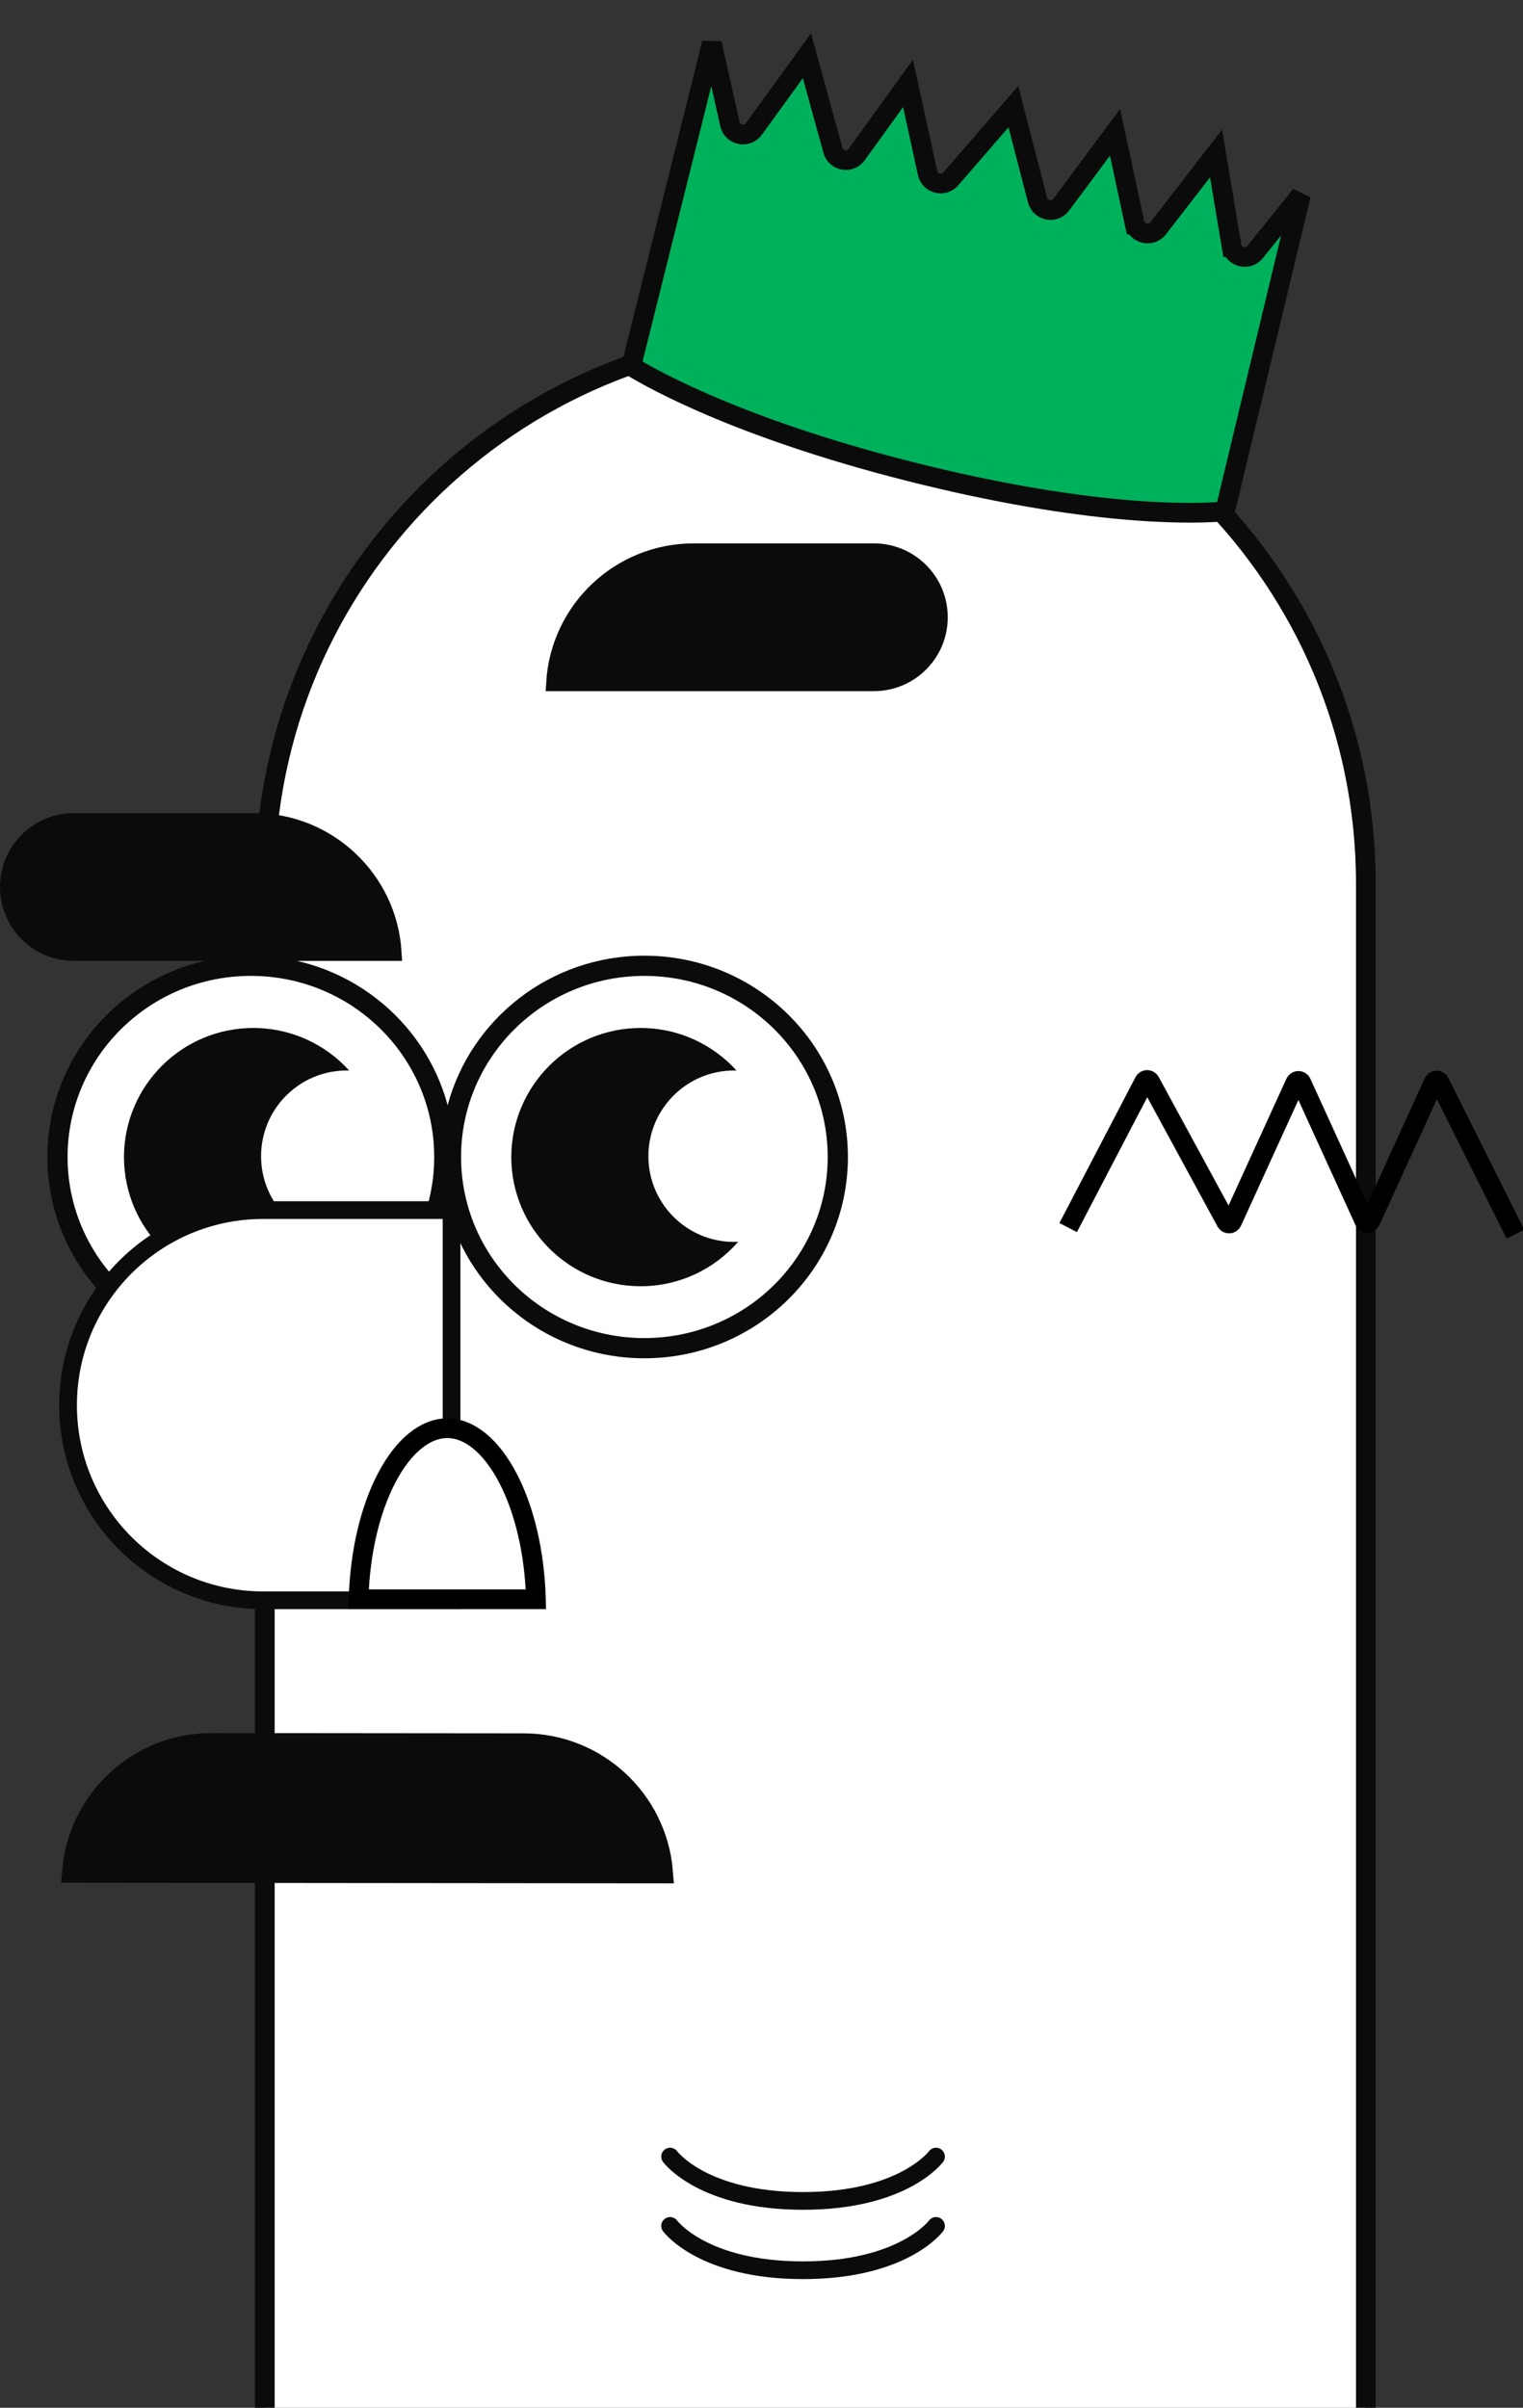 <svg width="124" height="196" viewBox="0 0 124 196" fill="none" xmlns="http://www.w3.org/2000/svg">
    <rect x="0" y="0" width="124" height="196" fill="#333333" stroke="none"/>
    <g clip-path="url(#clip0)">
        <circle cx="54.623" cy="94.075" r="18.208" fill="white"/>
        <path d="M21.559 71.933C21.559 47.178 41.627 27.109 66.383 27.109C91.138 27.109 111.206 47.178 111.206 71.933V197.327H21.559V71.933Z" fill="white" stroke="#0B0B0B" stroke-width="1.605"/>
        <circle cx="20.671" cy="94.183" r="16.173" fill="white"/>
        <path d="M75.225 38.663C60.705 35.12 53.245 30.948 51.393 29.817L57.955 3.522L59.428 10.1C59.633 11.017 60.824 11.263 61.376 10.502L65.699 4.539L67.816 12.23C68.058 13.114 69.216 13.322 69.752 12.579L73.929 6.786L75.52 14.08C75.712 14.958 76.823 15.241 77.411 14.562L82.505 8.681L84.474 16.28C84.704 17.167 85.858 17.393 86.405 16.658L90.785 10.774L92.367 18.146L93.152 17.978L92.367 18.146C92.562 19.054 93.729 19.319 94.296 18.585L99.01 12.492L100.265 20.006L101.057 19.874L100.265 20.006C100.42 20.935 101.6 21.244 102.191 20.511L105.918 15.882L99.734 41.629C97.692 41.815 89.681 42.191 75.225 38.663ZM69.363 11.804L69.363 11.803L69.363 11.804ZM86.028 15.878L86.028 15.877L86.028 15.878Z" fill="#00B15C" stroke="#0B0B0B" stroke-width="1.605"/>
        <path fill-rule="evenodd" clip-rule="evenodd" d="M35.352 94.183C35.352 102.306 28.687 108.924 20.427 108.924C12.166 108.924 5.502 102.306 5.502 94.183C5.502 86.058 12.166 79.441 20.427 79.441C28.687 79.441 35.352 86.058 35.352 94.183ZM36.446 98.394C34.566 105.403 28.106 110.569 20.427 110.569C11.275 110.569 3.856 103.233 3.856 94.183C3.856 85.132 11.275 77.796 20.427 77.796C28.106 77.796 34.566 82.962 36.446 89.971C38.325 82.962 44.785 77.796 52.464 77.796C61.616 77.796 69.035 85.132 69.035 94.183C69.035 103.233 61.616 110.569 52.464 110.569C44.785 110.569 38.325 105.403 36.446 98.394ZM67.389 94.183C67.389 102.306 60.724 108.924 52.464 108.924C44.204 108.924 37.539 102.306 37.539 94.183C37.539 86.058 44.204 79.441 52.464 79.441C60.724 79.441 67.389 86.058 67.389 94.183ZM60.099 101.088C59.989 101.093 59.879 101.096 59.768 101.096C55.915 101.096 52.791 97.972 52.791 94.119C52.791 90.266 55.915 87.142 59.768 87.142C59.834 87.142 59.899 87.143 59.964 87.144C58.037 85.017 55.253 83.681 52.157 83.681C46.354 83.681 41.648 88.376 41.628 94.174H41.628L41.628 94.192L41.628 94.21H41.628C41.648 100.009 46.354 104.704 52.157 104.704C55.327 104.704 58.169 103.303 60.099 101.088ZM28.233 101.096C28.344 101.096 28.454 101.093 28.564 101.088C26.634 103.303 23.791 104.704 20.622 104.704C14.819 104.704 10.112 100.009 10.093 94.21H10.093L10.093 94.192L10.093 94.174H10.093C10.112 88.376 14.819 83.681 20.622 83.681C23.718 83.681 26.502 85.017 28.428 87.144C28.363 87.143 28.298 87.142 28.233 87.142C24.38 87.142 21.256 90.266 21.256 94.119C21.256 97.972 24.38 101.096 28.233 101.096Z" fill="#0B0B0B"/>
        <path d="M0.721 72.204C0.721 69.281 3.091 66.911 6.014 66.911H20.689C26.691 66.911 31.601 71.589 31.973 77.497H6.014C3.091 77.497 0.721 75.127 0.721 72.204Z" fill="#0B0B0B" stroke="#0B0B0B" stroke-width="1.442"/>
        <path d="M76.444 50.248C76.444 47.325 74.074 44.955 71.151 44.955H56.476C50.474 44.955 45.564 49.632 45.192 55.541H71.151C74.074 55.541 76.444 53.171 76.444 50.248Z" fill="#0B0B0B" stroke="#0B0B0B" stroke-width="1.442"/>
        <path d="M54.557 175.554C54.557 175.554 57.203 179.163 65.383 179.163C73.562 179.163 76.208 175.554 76.208 175.554" stroke="#0B0B0B" stroke-width="1.442" stroke-linecap="round"/>
        <path d="M54.557 181.198C54.557 181.198 57.203 184.806 65.383 184.806C73.562 184.806 76.208 181.198 76.208 181.198" stroke="#0B0B0B" stroke-width="1.442" stroke-linecap="round"/>
        <path d="M86.968 99.928L93.162 88.056C93.261 87.867 93.532 87.864 93.634 88.052L99.833 99.457C99.938 99.651 100.219 99.641 100.311 99.441L105.468 88.144C105.563 87.936 105.86 87.936 105.955 88.144L111.091 99.395C111.186 99.603 111.483 99.603 111.578 99.395L116.725 88.12C116.818 87.916 117.107 87.91 117.208 88.112L123.384 100.464" stroke="black" stroke-width="1.605"/>
        <path d="M5.541 114.387C5.541 105.617 12.651 98.507 21.421 98.507H36.765V130.267H21.421C12.651 130.267 5.541 123.157 5.541 114.387Z" fill="white" stroke="#0B0B0B" stroke-width="1.442"/>
        <path d="M43.634 130.185H29.196C29.3 126.323 30.154 122.878 31.448 120.375C32.852 117.66 34.651 116.261 36.415 116.261C38.18 116.261 39.978 117.66 41.382 120.375C42.677 122.878 43.53 126.323 43.634 130.185Z" fill="white" stroke="black" stroke-width="1.605"/>
        <path d="M5.995 152.326C6.478 146.547 11.324 142.009 17.227 142.015L42.636 142.038C48.539 142.044 53.377 146.59 53.849 152.37L5.995 152.326Z" fill="#0B0B0B" stroke="#0B0B0B" stroke-width="1.878"/>
    </g>
    <defs>
        <clipPath id="clip0">
            <rect width="124" height="196" fill="white"/>
        </clipPath>
    </defs>
</svg>
